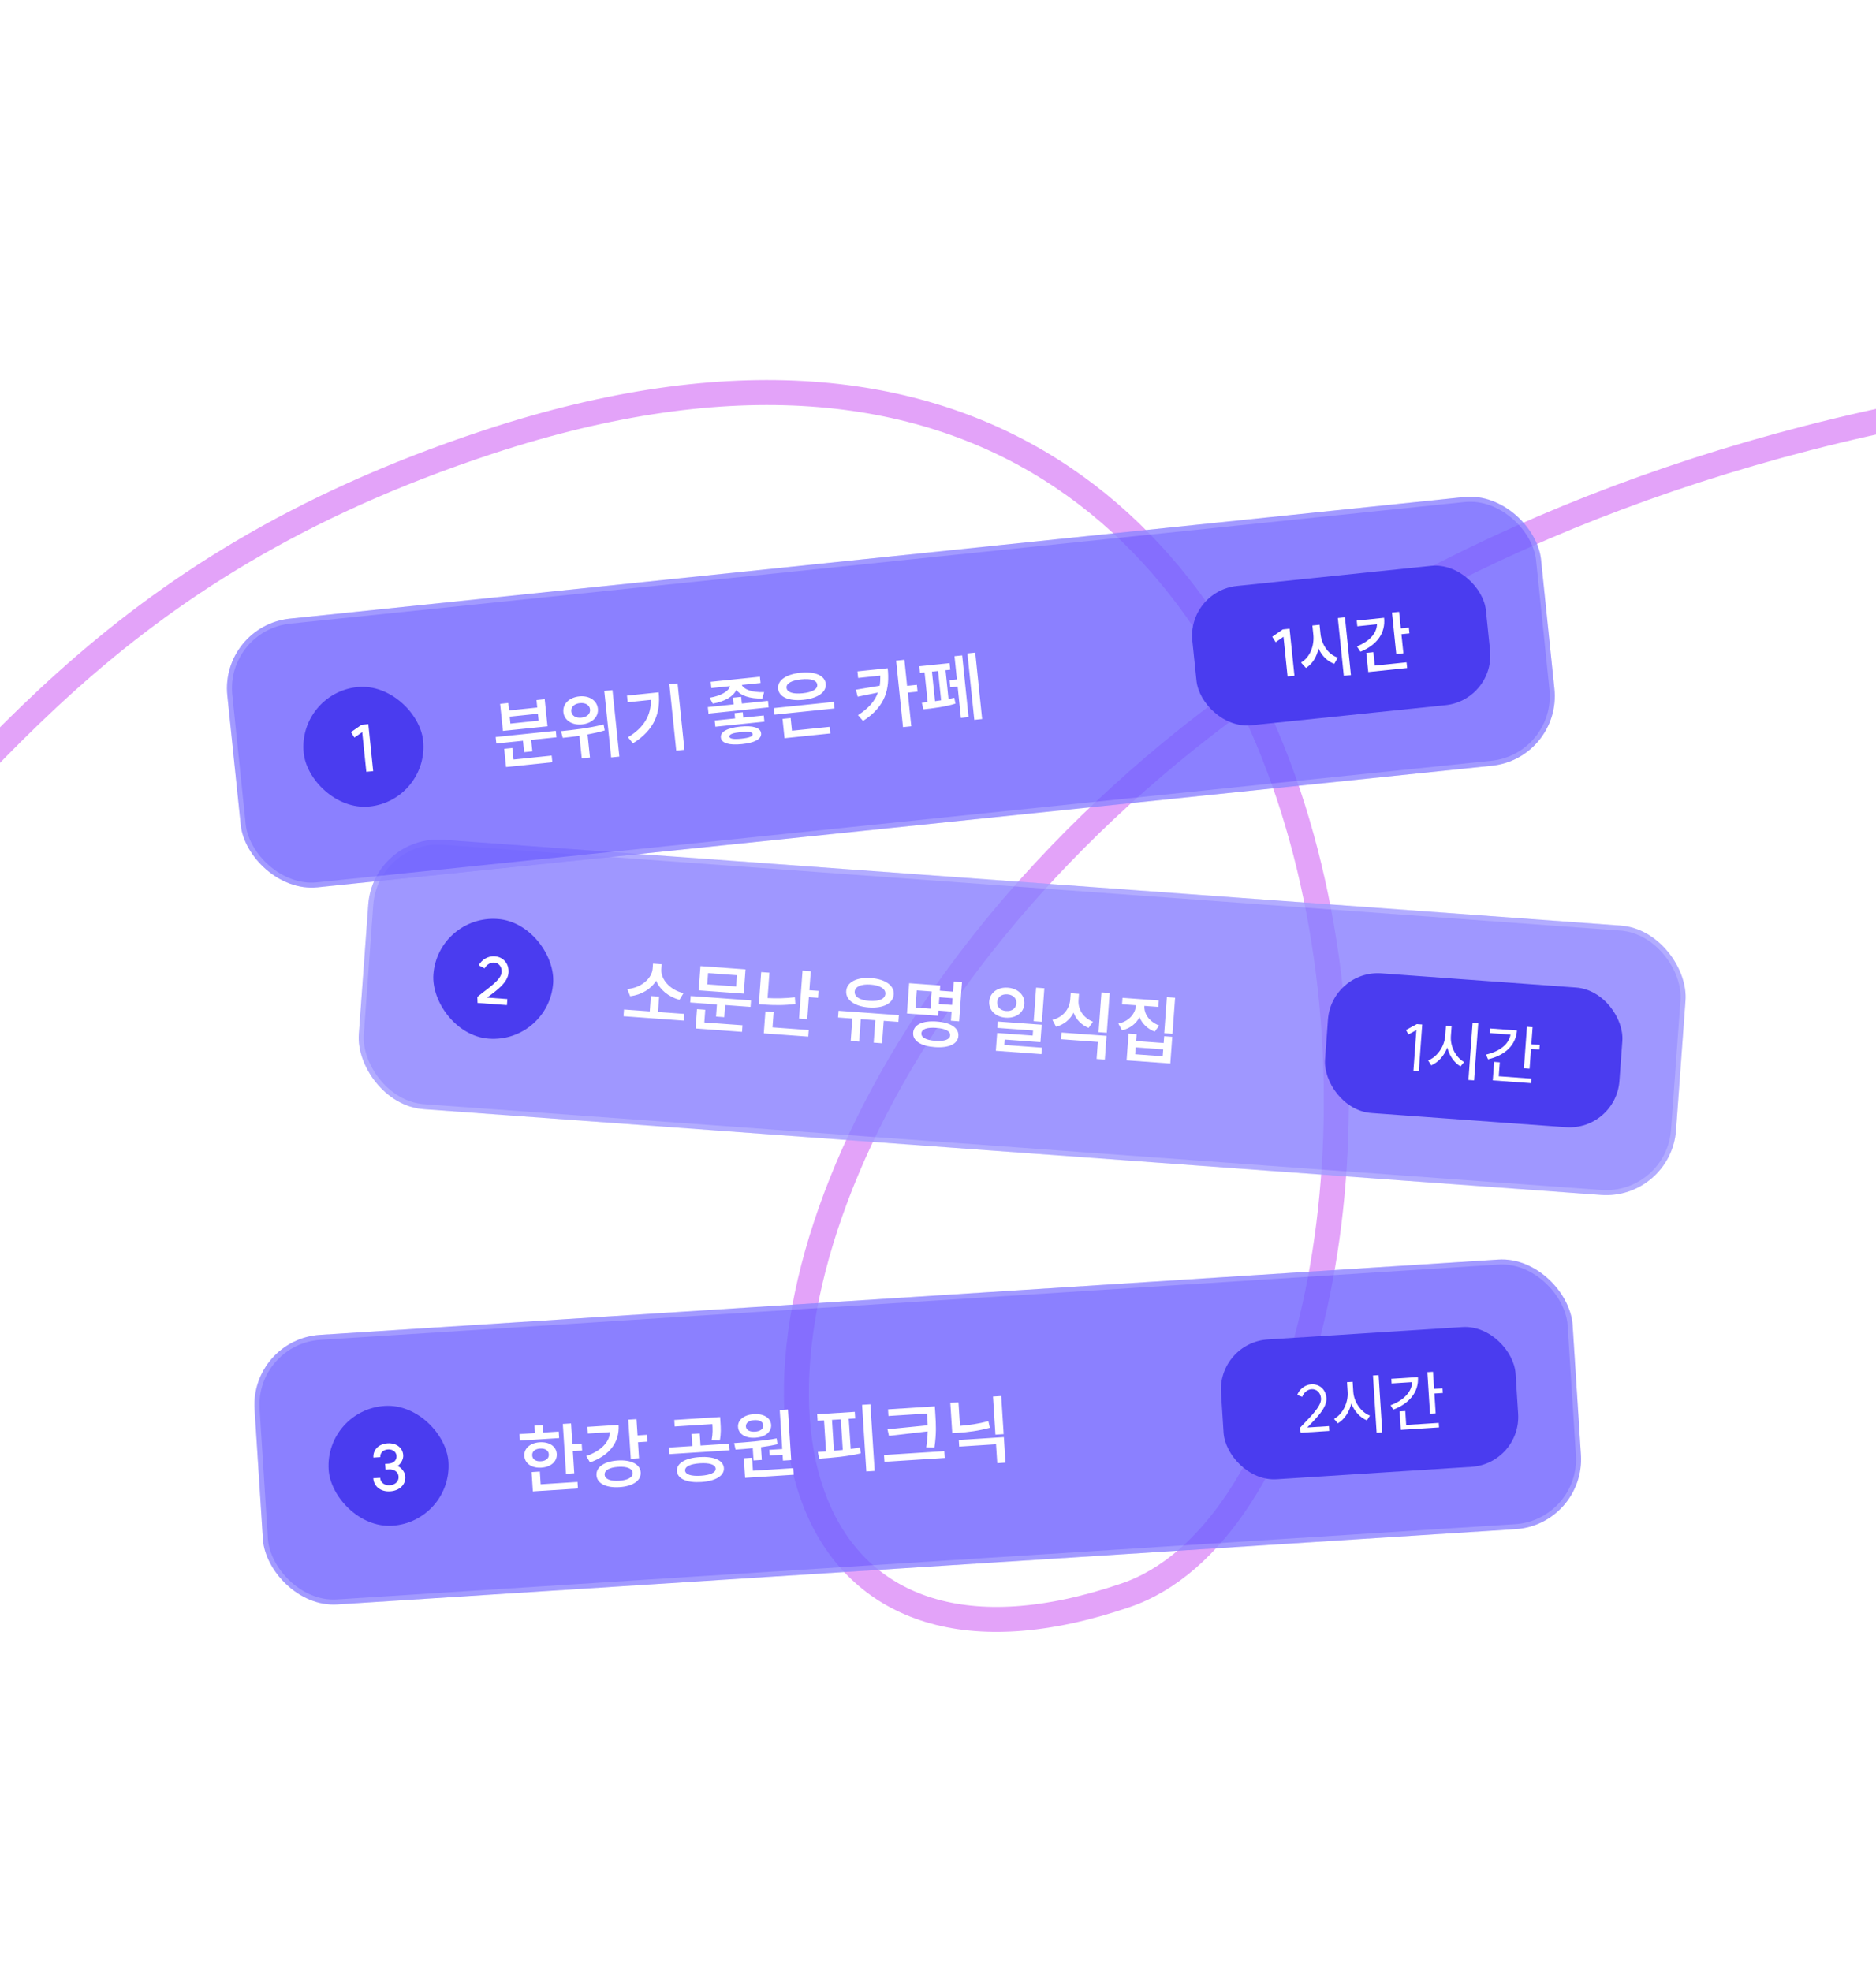 <svg width="375" height="394" viewBox="0 0 375 394" fill="none" xmlns="http://www.w3.org/2000/svg">
<g clip-path="url(#clip0_3996_44337)">
<path d="M436 75.435C148.5 97.435 97.639 362.467 225 318.935C295.197 294.941 293.237 23.909 97.639 88.354C20 113.935 -4 156.435 -39.5 190.435" stroke="#E3A3F9" stroke-width="5"/>
<g filter="url(#filter0_b_3996_44337)">
<g clip-path="url(#clip1_3996_44337)">
<rect x="50" y="267.763" width="264" height="54" rx="14" transform="rotate(-3.655 50 267.763)" fill="#6E61FF" fill-opacity="0.8"/>
<path d="M112.505 284.678L114.152 284.573L114.418 288.749L116.275 288.631L116.362 289.993L114.505 290.111L114.788 294.542L113.142 294.648L112.505 284.678ZM103.925 288.007L103.842 286.704L106.94 286.506L106.846 285.024L108.492 284.919L108.587 286.401L111.686 286.203L111.769 287.506L103.925 288.007ZM104.812 291.076C104.716 289.564 105.983 288.461 107.884 288.34C109.8 288.218 111.197 289.15 111.294 290.662C111.392 292.189 110.124 293.292 108.208 293.415C106.307 293.536 104.91 292.603 104.812 291.076ZM106.513 298.167L106.266 294.305L107.913 294.2L108.075 296.745L115.44 296.274L115.524 297.592L106.513 298.167ZM106.384 290.976C106.436 291.784 107.139 292.205 108.127 292.142C109.115 292.079 109.759 291.572 109.707 290.764C109.656 289.955 108.952 289.534 107.964 289.597C106.976 289.66 106.332 290.168 106.384 290.976ZM125.588 283.827L127.234 283.722L127.442 286.97L129.298 286.852L129.385 288.214L127.529 288.333L127.733 291.536L126.087 291.641L125.588 283.827ZM117.184 291.098C120.154 290.066 121.802 288.323 121.944 286.315L117.513 286.598L117.428 285.265L123.655 284.868C123.88 288.385 121.763 291.016 117.942 292.372L117.184 291.098ZM119.233 294.935C119.128 293.288 120.814 292.158 123.494 291.987C126.158 291.817 127.96 292.724 128.065 294.371C128.17 296.017 126.499 297.146 123.834 297.316C121.154 297.488 119.338 296.582 119.233 294.935ZM120.865 294.831C120.921 295.714 122.016 296.155 123.753 296.044C125.489 295.933 126.52 295.356 126.463 294.473C126.406 293.575 125.311 293.149 123.575 293.26C121.838 293.371 120.807 293.933 120.865 294.831ZM139.841 291.304C142.7 291.121 144.601 291.947 144.701 293.504C144.799 295.045 143.018 296.106 140.159 296.289C137.3 296.471 135.413 295.645 135.315 294.103C135.215 292.546 136.982 291.487 139.841 291.304ZM133.836 290.711L133.751 289.393L138.392 289.097L138.238 286.687L139.87 286.582L140.024 288.993L145.757 288.626L145.841 289.944L133.836 290.711ZM134.866 285.189L134.783 283.886L143.944 283.301L144.015 284.409C144.083 285.472 144.153 286.579 143.882 287.98L142.254 287.903C142.502 286.61 142.457 285.666 142.395 284.708L134.866 285.189ZM136.947 293.999C136.997 294.792 138.163 295.154 140.079 295.031C141.995 294.909 143.105 294.402 143.054 293.609C143.002 292.8 141.836 292.424 139.92 292.546C138.004 292.669 136.895 293.191 136.947 293.999ZM155.864 281.893L157.51 281.788L158.157 291.908L156.51 292.013L156.435 290.83L153.86 290.995L153.787 289.857L156.362 289.693L155.864 281.893ZM146.742 288.503C149.181 288.333 152.442 288.094 155.249 287.569L155.414 288.731C154.347 288.98 153.217 289.172 152.114 289.318L152.278 291.877L150.631 291.983L150.473 289.513C149.25 289.651 148.068 289.741 147.035 289.807L146.742 288.503ZM147.528 285.282C147.438 283.875 148.74 282.844 150.686 282.72C152.647 282.595 154.054 283.452 154.144 284.859C154.236 286.296 152.948 287.31 150.987 287.436C149.041 287.56 147.62 286.719 147.528 285.282ZM148.944 295.457L148.694 291.535L150.34 291.43L150.507 294.035L158.575 293.519L158.659 294.837L148.944 295.457ZM149.1 285.181C149.146 285.915 149.892 286.288 150.91 286.223C151.958 286.156 152.619 285.693 152.573 284.959C152.526 284.226 151.81 283.851 150.762 283.918C149.744 283.983 149.053 284.448 149.1 285.181ZM172.324 280.857L173.985 280.751L174.836 294.074L173.175 294.18L172.324 280.857ZM163.486 290.275L165.118 290.17L164.722 283.973L163.434 284.055L163.35 282.738L170.865 282.258L170.949 283.575L169.662 283.658L170.046 289.675C170.672 289.59 171.297 289.49 171.891 289.377L172.071 290.553C169.272 291.213 166.147 291.457 163.738 291.626L163.486 290.275ZM166.702 290.039C167.285 289.987 167.868 289.935 168.465 289.866L168.075 283.759L166.308 283.872L166.702 290.039ZM177.507 281.759L186.863 281.161L186.963 282.733C187.088 284.679 187.205 286.52 186.787 289.388L185.146 289.342C185.341 288.157 185.424 287.115 185.439 286.167L177.696 287.067L177.401 285.748L185.436 284.95C185.42 284.214 185.376 283.526 185.332 282.837L185.316 282.598L177.592 283.091L177.507 281.759ZM176.794 292.25L176.707 290.888L188.758 290.118L188.845 291.481L176.794 292.25ZM191.652 287.889L200.663 287.314L200.99 292.418L199.343 292.524L199.101 288.736L191.736 289.207L191.652 287.889ZM190.348 286.53L189.959 280.452L191.591 280.348L191.892 285.063C193.687 284.919 195.593 284.647 197.574 284.129L197.869 285.448C195.608 286.059 193.476 286.33 191.47 286.458L190.348 286.53ZM198.979 286.82L198.492 279.201L200.139 279.096L200.625 286.715L198.979 286.82Z" fill="white"/>
<rect x="64.928" y="281.84" width="24" height="24" rx="12" transform="rotate(-3.655 64.928 281.84)" fill="#4A3CEF"/>
<path d="M79.502 293.085C80.377 293.524 80.967 294.411 81.018 295.202C81.121 296.811 79.87 298.037 77.989 298.157C76.121 298.277 74.723 297.194 74.617 295.533L75.992 295.445C76.053 296.392 76.847 297.006 77.911 296.938C79.001 296.868 79.737 296.157 79.677 295.21C79.619 294.302 78.812 293.702 77.735 293.771L77.06 293.814L76.987 292.659L77.674 292.615C78.66 292.552 79.323 291.924 79.27 291.093C79.217 290.25 78.505 289.709 77.545 289.771C76.585 289.832 75.961 290.471 76.015 291.314L74.64 291.402C74.54 289.832 75.702 288.664 77.467 288.551C79.205 288.44 80.506 289.425 80.602 290.93C80.648 291.657 80.236 292.543 79.502 293.085Z" fill="white"/>
<rect x="243.437" y="268.434" width="59" height="28" rx="10" transform="rotate(-3.655 243.437 268.434)" fill="#4A3CEF"/>
<path d="M259.819 285.488C261.572 283.566 264.173 281.263 264.066 279.59C263.993 278.435 263.201 277.665 262.15 277.732C261.372 277.782 260.617 278.403 260.306 279.256L259.306 278.891C259.739 277.717 260.894 276.835 262.088 276.759C263.774 276.651 265.033 277.795 265.143 279.521C265.27 281.506 262.997 283.644 261.311 285.393L265.657 285.115L265.718 286.075L260.01 286.44L259.819 285.488ZM269.257 276.327L270.386 276.255L270.512 278.24C270.646 280.329 272.09 282.347 273.84 283.017L273.236 283.967C271.885 283.415 270.75 282.172 270.116 280.597C269.705 282.33 268.718 283.8 267.412 284.56L266.665 283.67C268.352 282.755 269.523 280.492 269.384 278.312L269.257 276.327ZM275.179 286.448L274.447 274.992L275.576 274.92L276.308 286.376L275.179 286.448ZM285.321 274.324L286.45 274.252L286.668 277.664L288.341 277.557L288.401 278.491L286.727 278.598L286.98 282.555L285.851 282.627L285.321 274.324ZM277.967 280.942C280.6 279.953 282.2 278.275 282.283 276.316L278.17 276.578L278.111 275.657L283.444 275.317C283.633 278.288 281.735 280.584 278.505 281.82L277.967 280.942ZM280.014 285.866L279.778 282.168L280.907 282.096L281.085 284.885L287.597 284.469L287.655 285.378L280.014 285.866Z" fill="white"/>
</g>
<rect x="50.531" y="268.23" width="263" height="53" rx="13.5" transform="rotate(-3.655 50.531 268.23)" stroke="white" stroke-opacity="0.2"/>
</g>
<g filter="url(#filter1_b_3996_44337)">
<g clip-path="url(#clip2_3996_44337)">
<rect x="74.633" y="166.873" width="264" height="54" rx="14" transform="rotate(4.168 74.633 166.873)" fill="#877DFF" fill-opacity="0.8"/>
<path d="M124.735 201.822L129.882 202.197L130.105 199.13L131.751 199.25L131.527 202.317L136.793 202.701L136.695 204.047L124.637 203.168L124.735 201.822ZM125.394 197.734C128.194 197.487 130.316 195.611 130.46 193.636L130.532 192.649L132.268 192.775L132.196 193.763C132.05 195.768 133.894 197.902 136.629 198.553L135.825 199.893C133.613 199.28 131.898 197.847 131.156 196.063C130.148 197.719 128.228 198.888 125.966 199.174L125.394 197.734ZM138.062 199.123L150.12 200.002L150.025 201.304L144.954 200.934L144.777 203.358L143.131 203.238L143.308 200.814L137.967 200.425L138.062 199.123ZM139.048 205.617L139.329 201.757L140.975 201.877L140.789 204.421L148.419 204.977L148.323 206.293L139.048 205.617ZM139.663 197.992L140.017 193.145L149.023 193.801L148.67 198.648L139.663 197.992ZM141.375 196.793L147.15 197.214L147.313 194.97L141.539 194.549L141.375 196.793ZM152.157 194.345L153.803 194.465L153.433 199.537C155.126 199.63 156.947 199.612 158.889 199.378L158.986 200.723C156.755 201.012 154.696 200.982 152.796 200.844L151.689 200.763L152.157 194.345ZM152.678 206.595L152.996 202.227L154.642 202.347L154.419 205.399L161.66 205.927L161.564 207.243L152.678 206.595ZM159.722 203.635L160.421 194.045L162.066 194.165L161.789 197.965L163.629 198.099L163.528 199.49L161.688 199.356L161.367 203.754L159.722 203.635ZM167.618 202.074L179.676 202.953L179.578 204.3L176.646 204.086L176.319 208.574L174.643 208.452L174.971 203.964L172.068 203.752L171.741 208.24L170.051 208.117L170.378 203.629L167.52 203.421L167.618 202.074ZM169.154 198.126C169.286 196.315 171.298 195.334 174.111 195.539C176.938 195.745 178.786 197.008 178.654 198.818C178.522 200.628 176.51 201.624 173.682 201.418C170.87 201.213 169.023 199.936 169.154 198.126ZM170.845 198.249C170.769 199.296 171.923 199.967 173.778 200.102C175.648 200.238 176.902 199.743 176.979 198.696C177.053 197.678 175.886 196.977 174.016 196.84C172.161 196.705 170.919 197.231 170.845 198.249ZM190.648 196.248L192.294 196.368L191.724 204.192L190.078 204.072L190.212 202.232L187.579 202.04L187.504 203.072L181.295 202.62L181.737 196.561L187.945 197.013L187.869 198.061L190.502 198.252L190.648 196.248ZM182.535 206.455C182.653 204.839 184.442 204.022 187.239 204.226C190.022 204.429 191.689 205.498 191.571 207.114C191.452 208.744 189.649 209.545 186.866 209.343C184.069 209.139 182.416 208.086 182.535 206.455ZM183.005 201.451L185.982 201.668L186.234 198.212L183.257 197.995L183.005 201.451ZM184.18 206.575C184.119 207.413 185.118 207.952 186.958 208.086C188.798 208.22 189.864 207.831 189.925 206.994C189.986 206.156 188.987 205.632 187.147 205.498C185.306 205.364 184.241 205.737 184.18 206.575ZM187.675 200.724L190.308 200.915L190.406 199.569L187.773 199.377L187.675 200.724ZM201.456 197.457C203.476 197.604 204.896 198.956 204.768 200.721C204.639 202.486 203.039 203.603 201.019 203.456C199.014 203.31 197.608 201.974 197.736 200.208C197.865 198.443 199.452 197.31 201.456 197.457ZM199.322 200.324C199.247 201.356 200.024 202.045 201.116 202.124C202.238 202.206 203.092 201.636 203.167 200.604C203.242 199.572 202.481 198.87 201.359 198.788C200.267 198.708 199.397 199.292 199.322 200.324ZM199.366 205.501L199.459 204.229L208.225 204.868L207.971 208.354L200.835 207.834L200.757 208.911L208.267 209.458L208.173 210.745L199.062 210.081L199.322 206.52L206.428 207.038L206.502 206.021L199.366 205.501ZM206.622 204.165L207.112 197.448L208.758 197.567L208.268 204.285L206.622 204.165ZM214.024 198.568L215.685 198.689L215.592 199.961C215.463 201.726 216.45 203.452 218.481 204.277L217.594 205.506C216.105 204.886 215.102 203.79 214.598 202.46C213.913 203.809 212.709 204.849 211.099 205.273L210.372 203.897C212.579 203.335 213.799 201.65 213.931 199.84L214.024 198.568ZM212.09 207.767L212.187 206.435L221.194 207.092L220.848 211.834L219.202 211.714L219.451 208.303L212.09 207.767ZM219.593 206.358L220.173 198.399L221.818 198.519L221.238 206.478L219.593 206.358ZM224.38 199.488L231.636 200.017L231.542 201.303L228.759 201.101C228.661 202.658 229.702 204.267 231.721 205.031L230.821 206.244C229.328 205.684 228.306 204.632 227.782 203.361C227.102 204.65 225.904 205.615 224.282 205.993L223.553 204.647C225.723 204.173 226.948 202.638 227.084 200.978L224.286 200.775L224.38 199.488ZM225.199 211.986L225.588 206.645L227.204 206.763L227.104 208.124L232.61 208.525L232.709 207.164L234.325 207.281L233.936 212.622L225.199 211.986ZM226.912 210.772L232.417 211.173L232.517 209.797L227.012 209.396L226.912 210.772ZM232.723 206.563L233.248 199.352L234.894 199.472L234.368 206.683L232.723 206.563Z" fill="white"/>
<rect x="87.506" y="182.851" width="24" height="24" rx="12" transform="rotate(4.168 87.506 182.851)" fill="#4A3CEF"/>
<path d="M95.418 199.299C97.443 197.622 100.158 195.969 100.274 194.374C100.351 193.311 99.732 192.51 98.772 192.44C98.034 192.386 97.256 192.864 96.863 193.604L95.696 192.985C96.301 191.83 97.62 191.092 98.864 191.182C100.64 191.312 101.78 192.672 101.648 194.474C101.504 196.458 99.223 198.065 97.363 199.441L101.421 199.737L101.333 200.943L95.46 200.515L95.418 199.299Z" fill="white"/>
<rect x="266.177" y="193.866" width="59" height="28" rx="10" transform="rotate(4.168 266.177 193.866)" fill="#4A3CEF"/>
<path d="M284.291 204.826L283.607 214.2L282.531 214.121L283.127 205.94L281.526 206.814L281.056 205.919L283.214 204.747L284.291 204.826ZM289.039 205.08L290.167 205.163L290.022 207.146C289.87 209.234 291.026 211.43 292.668 212.331L291.941 213.191C290.678 212.46 289.723 211.074 289.308 209.427C288.666 211.088 287.488 212.41 286.09 212.986L285.471 212.002C287.267 211.325 288.735 209.242 288.894 207.064L289.039 205.08ZM293.528 215.913L294.362 204.465L295.49 204.547L294.656 215.996L293.528 215.913ZM305.226 205.282L306.354 205.365L306.106 208.775L307.778 208.896L307.71 209.83L306.038 209.708L305.749 213.663L304.621 213.58L305.226 205.282ZM297.04 210.838C299.783 210.217 301.596 208.772 301.945 206.842L297.835 206.543L297.902 205.622L303.231 206.01C303.014 208.979 300.821 210.996 297.453 211.781L297.04 210.838ZM298.397 215.994L298.667 212.299L299.795 212.381L299.592 215.169L306.1 215.643L306.034 216.551L298.397 215.994Z" fill="white"/>
</g>
<rect x="75.095" y="167.408" width="263" height="53" rx="13.5" transform="rotate(4.168 75.095 167.408)" stroke="white" stroke-opacity="0.2"/>
</g>
<g filter="url(#filter2_b_3996_44337)">
<g clip-path="url(#clip3_3996_44337)">
<rect x="44" y="125.125" width="264" height="54" rx="14" transform="rotate(-5.912 44 125.125)" fill="#6E61FF" fill-opacity="0.8"/>
<path d="M99.077 147.351L111.103 146.105L111.237 147.404L106.179 147.927L106.416 150.21L104.775 150.38L104.538 148.097L99.212 148.649L99.077 147.351ZM101.161 153.348L100.784 149.707L102.41 149.539L102.65 151.852L110.274 151.062L110.412 152.39L101.161 153.348ZM100.534 146.129L99.973 140.713L101.6 140.545L101.754 142.037L107.394 141.453L107.24 139.961L108.881 139.791L109.442 145.207L100.534 146.129ZM102.026 144.663L107.666 144.079L107.522 142.691L101.882 143.275L102.026 144.663ZM115.775 139.228C117.774 139.021 119.34 140.02 119.512 141.676C119.68 143.302 118.353 144.616 116.354 144.823C114.37 145.028 112.787 144.016 112.619 142.39C112.447 140.733 113.79 139.433 115.775 139.228ZM112.151 146.178C114.524 145.932 117.834 145.574 120.653 144.83L120.882 146.028C119.757 146.371 118.592 146.627 117.452 146.835L117.93 151.446L116.288 151.616L115.822 147.11C114.618 147.28 113.486 147.412 112.486 147.516L112.151 146.178ZM114.2 142.226C114.293 143.121 115.141 143.591 116.215 143.48C117.304 143.367 118.038 142.733 117.945 141.838C117.851 140.928 117.003 140.458 115.914 140.571C114.84 140.682 114.106 141.316 114.2 142.226ZM122.165 151.429L120.789 138.135L122.43 137.966L123.807 151.259L122.165 151.429ZM133.8 136.788L135.441 136.618L136.816 149.897L135.175 150.067L133.8 136.788ZM125.534 147.401C128.809 145.388 130.142 142.973 130.112 139.915L125.472 140.395L125.334 139.067L131.661 138.412C132.073 142.396 130.912 145.894 126.519 148.611L125.534 147.401ZM146.512 139.483L148.154 139.313L148.293 140.656L153.515 140.115L153.649 141.414L141.623 142.659L141.489 141.361L146.651 140.826L146.512 139.483ZM141.854 139.498C144.239 139.085 145.709 138.134 145.927 137.176L142.197 137.563L142.067 136.309L151.899 135.291L152.029 136.545L148.284 136.932C148.678 137.826 150.312 138.457 152.746 138.37L152.365 139.646C149.9 139.721 148.008 139.072 147.193 137.905C146.62 139.216 144.916 140.237 142.488 140.669L141.854 139.498ZM142.997 145.291L142.869 144.053L146.942 143.631L146.832 142.572L148.473 142.402L148.583 143.461L152.671 143.038L152.799 144.276L142.997 145.291ZM144.094 147.44C143.975 146.291 145.375 145.543 147.942 145.277C150.508 145.011 152.017 145.458 152.136 146.607C152.255 147.756 150.869 148.503 148.303 148.768C145.737 149.034 144.213 148.589 144.094 147.44ZM145.795 147.264C145.841 147.711 146.654 147.838 148.19 147.679C149.727 147.52 150.496 147.229 150.45 146.782C150.402 146.319 149.591 146.207 148.054 146.366C146.518 146.525 145.747 146.801 145.795 147.264ZM154.69 141.562L166.686 140.32L166.822 141.633L154.826 142.875L154.69 141.562ZM155.541 137.689C155.368 136.018 157.141 134.794 160.021 134.496C162.885 134.199 164.887 135.032 165.06 136.703C165.235 138.389 163.446 139.615 160.582 139.912C157.702 140.21 155.715 139.375 155.541 137.689ZM156.822 147.585L156.422 143.72L158.048 143.552L158.311 146.088L165.845 145.308L165.983 146.636L156.822 147.585ZM157.227 137.514C157.321 138.424 158.536 138.796 160.446 138.599C162.355 138.401 163.453 137.79 163.359 136.879C163.266 135.984 162.068 135.626 160.158 135.823C158.248 136.021 157.134 136.619 157.227 137.514ZM177.443 133.596C177.859 137.61 177.126 141.169 172.517 144.135L171.507 142.973C173.671 141.587 174.891 140.119 175.489 138.459L171.442 139.285L171.087 137.889L175.845 137.095C175.944 136.451 175.981 135.784 175.968 135.076L171.536 135.535L171.401 134.222L177.443 133.596ZM180.502 145.374L179.126 132.08L180.782 131.908L181.321 137.116L183.276 136.913L183.416 138.271L181.462 138.473L182.159 145.202L180.502 145.374ZM193.378 130.634L194.945 130.472L196.32 143.751L194.753 143.913L193.378 130.634ZM184.265 140.49L185.429 140.37L184.814 134.432L183.889 134.527L183.751 133.2L189.809 132.572L189.946 133.9L189.006 133.998L189.601 139.742C190.001 139.67 190.399 139.584 190.753 139.502L190.994 140.668C188.965 141.316 186.254 141.642 184.583 141.815L184.265 140.49ZM186.901 140.172C187.304 140.131 187.719 140.057 188.12 140.001L187.514 134.152L186.291 134.279L186.901 140.172ZM189.948 137.414L189.8 135.981L191.277 135.828L190.797 131.188L192.333 131.029L193.611 143.368L192.074 143.527L191.425 137.261L189.948 137.414Z" fill="white"/>
<rect x="59.471" y="138.603" width="24" height="24" rx="12" transform="rotate(-5.912 59.471 138.603)" fill="#4A3CEF"/>
<path d="M73.624 144.766L74.597 154.167L73.225 154.296L72.405 146.369L70.845 147.459L70.156 146.367L72.266 144.907L73.624 144.766Z" fill="white"/>
<rect x="237.312" y="118.178" width="59" height="28" rx="10" transform="rotate(-5.912 237.312 118.178)" fill="#4A3CEF"/>
<path d="M257.777 125.698L258.75 135.099L257.378 135.228L256.557 127.302L254.997 128.391L254.309 127.299L256.419 125.839L257.777 125.698ZM262.337 125.056L263.772 124.908L263.959 126.718C264.179 128.839 265.485 130.847 267.418 131.47L266.71 132.707C265.314 132.224 264.23 131.095 263.557 129.648C263.207 131.318 262.361 132.739 261.046 133.542L260.07 132.453C261.871 131.417 262.754 129.091 262.524 126.867L262.337 125.056ZM268.618 135.11L267.423 123.563L268.845 123.415L270.041 134.963L268.618 135.11ZM278.249 122.468L279.671 122.321L280.014 125.631L281.617 125.465L281.738 126.629L280.135 126.795L280.53 130.609L279.107 130.757L278.249 122.468ZM271.238 129.232C273.771 128.198 275.2 126.6 275.25 124.804L271.319 125.211L271.201 124.073L276.671 123.507C276.988 126.572 275.234 128.949 271.95 130.295L271.238 129.232ZM273.507 134.355L273.111 130.528L274.533 130.381L274.812 133.07L281.161 132.413L281.278 133.551L273.507 134.355Z" fill="white"/>
</g>
<rect x="44.549" y="125.571" width="263" height="53" rx="13.5" transform="rotate(-5.912 44.549 125.571)" stroke="white" stroke-opacity="0.2"/>
</g>
</g>
<defs>
<filter id="filter0_b_3996_44337" x="40" y="240.935" width="286.905" height="90.718" filterUnits="userSpaceOnUse" color-interpolation-filters="sRGB">
<feFlood flood-opacity="0" result="BackgroundImageFix"/>
<feGaussianBlur in="BackgroundImageFix" stdDeviation="5"/>
<feComposite in2="SourceAlpha" operator="in" result="effect1_backgroundBlur_3996_44337"/>
<feBlend mode="normal" in="SourceGraphic" in2="effect1_backgroundBlur_3996_44337" result="shape"/>
</filter>
<filter id="filter1_b_3996_44337" x="60.708" y="156.873" width="287.227" height="93.045" filterUnits="userSpaceOnUse" color-interpolation-filters="sRGB">
<feFlood flood-opacity="0" result="BackgroundImageFix"/>
<feGaussianBlur in="BackgroundImageFix" stdDeviation="5"/>
<feComposite in2="SourceAlpha" operator="in" result="effect1_backgroundBlur_3996_44337"/>
<feBlend mode="normal" in="SourceGraphic" in2="effect1_backgroundBlur_3996_44337" result="shape"/>
</filter>
<filter id="filter2_b_3996_44337" x="34" y="87.935" width="288.158" height="100.903" filterUnits="userSpaceOnUse" color-interpolation-filters="sRGB">
<feFlood flood-opacity="0" result="BackgroundImageFix"/>
<feGaussianBlur in="BackgroundImageFix" stdDeviation="5"/>
<feComposite in2="SourceAlpha" operator="in" result="effect1_backgroundBlur_3996_44337"/>
<feBlend mode="normal" in="SourceGraphic" in2="effect1_backgroundBlur_3996_44337" result="shape"/>
</filter>
<clipPath id="clip0_3996_44337">
<rect width="375" height="394" fill="white"/>
</clipPath>
<clipPath id="clip1_3996_44337">
<rect x="50" y="267.763" width="264" height="54" rx="14" transform="rotate(-3.655 50 267.763)" fill="white"/>
</clipPath>
<clipPath id="clip2_3996_44337">
<rect x="74.633" y="166.873" width="264" height="54" rx="14" transform="rotate(4.168 74.633 166.873)" fill="white"/>
</clipPath>
<clipPath id="clip3_3996_44337">
<rect x="44" y="125.125" width="264" height="54" rx="14" transform="rotate(-5.912 44 125.125)" fill="white"/>
</clipPath>
</defs>
</svg>

